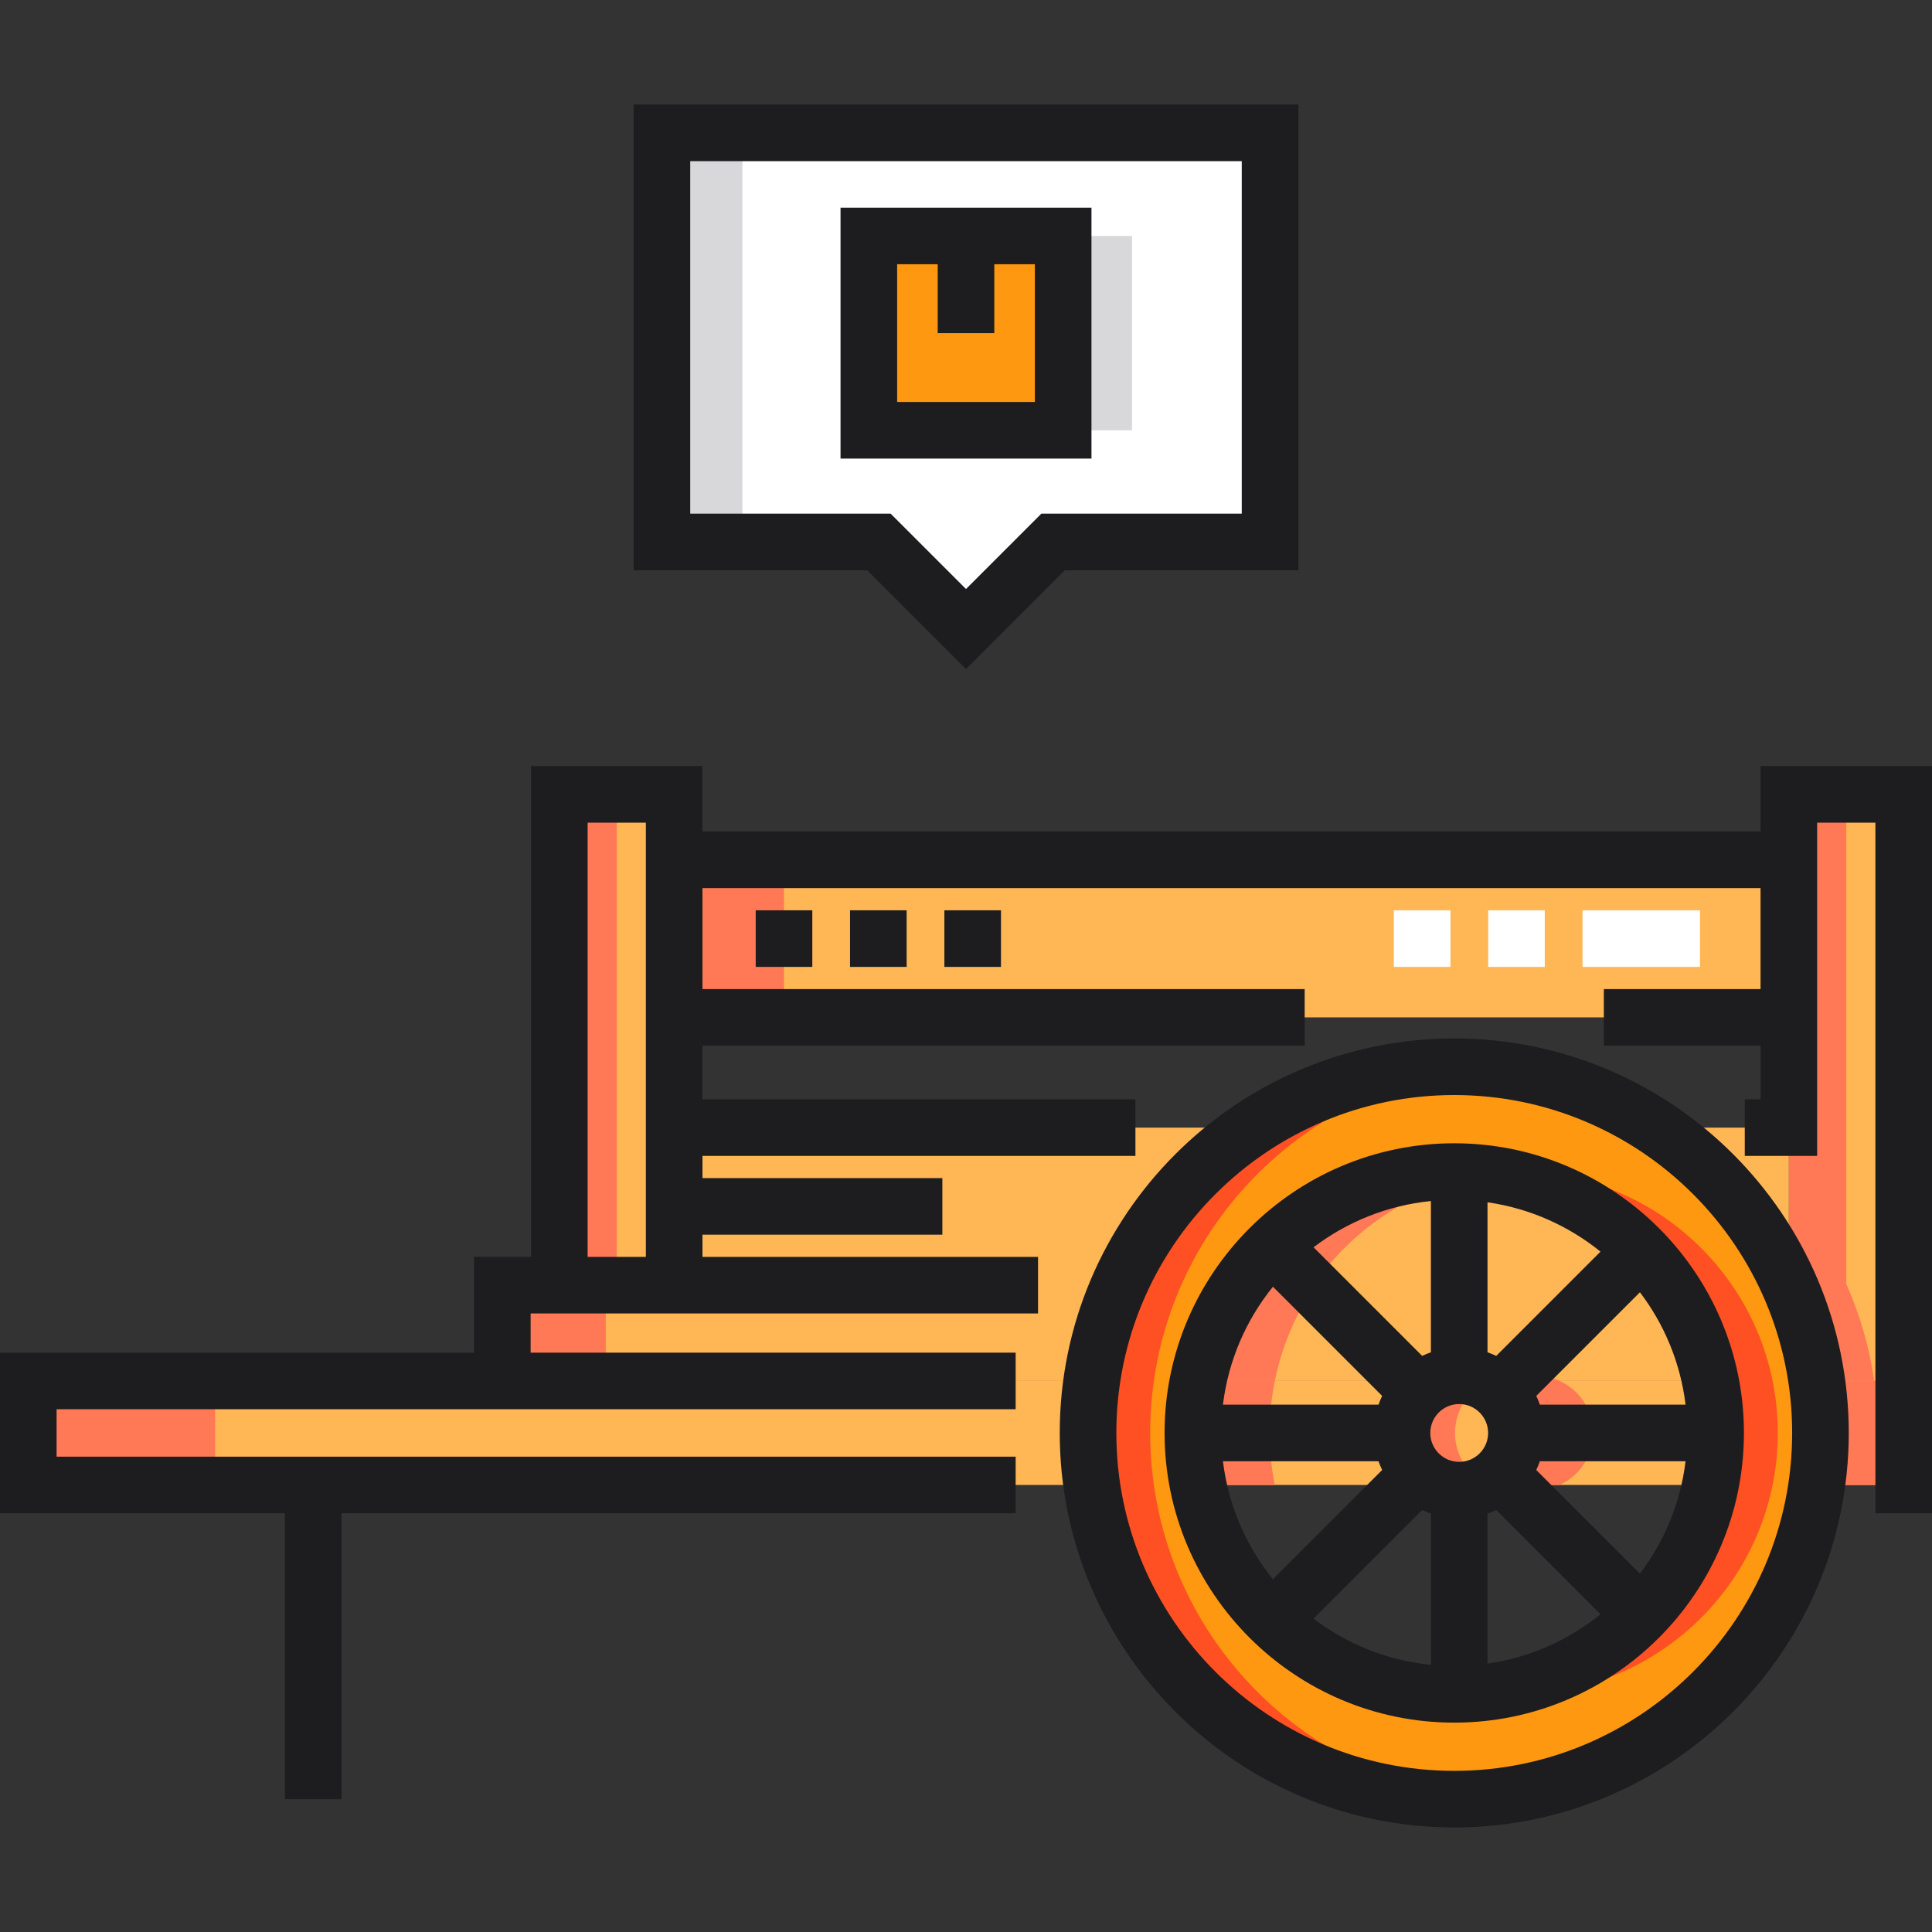 <?xml version="1.0" encoding="iso-8859-1"?>
<!-- Generator: Adobe Illustrator 19.0.0, SVG Export Plug-In . SVG Version: 6.00 Build 0)  -->
<svg version="1.1" id="Capa_1" xmlns="http://www.w3.org/2000/svg" xmlns:xlink="http://www.w3.org/1999/xlink" x="0px" y="0px"
	 viewBox="0 0 512 512" style="enable-background:new 0 0 512 512;" xml:space="preserve">
<rect x="0" y="0" width="512" height="512" fill="#333333" stroke="none"/>
<rect x="178.66" y="227.86" style="fill:#FFB655;" width="295.4" height="41.756"/>
<rect x="178.66" y="227.86" style="fill:#FF7956;" width="29.1" height="41.756"/>
<g>
	<path style="fill:#FFB655;" d="M474.066,340.263v-41.435h-35.091C454.268,308.975,466.518,323.339,474.066,340.263z"/>
	<path style="fill:#FFB655;" d="M442.522,340.585c-12.485-18.178-33.411-30.105-57.13-30.105s-44.645,11.928-57.13,30.105H442.522z"
		/>
</g>
<path style="fill:#FF7956;" d="M395.314,311.193c-3.241-0.465-6.552-0.714-9.922-0.714c-23.719,0-44.645,11.928-57.13,30.105h19.843
	C358.817,324.99,375.744,314.003,395.314,311.193z"/>
<g>
	<path style="fill:#FFB655;" d="M331.809,298.828H178.662v41.756h117.915C304.113,323.52,316.419,309.039,331.809,298.828z"/>
	<circle style="fill:#FFB655;" cx="386.7" cy="379.75" r="15.16"/>
</g>
<path style="fill:#FF7956;" d="M385.59,379.748c0-5.836,3.303-10.894,8.137-13.428c-2.101-1.101-4.487-1.732-7.023-1.732
	c-8.373,0-15.16,6.787-15.16,15.16c0,8.373,6.787,15.16,15.16,15.16c2.536,0,4.922-0.631,7.023-1.732
	C388.893,390.642,385.59,385.585,385.59,379.748z"/>
<rect x="148.23" y="210.51" style="fill:#FFB655;" width="30.434" height="130.07"/>
<rect x="148.23" y="210.51" style="fill:#FF7956;" width="15.217" height="130.07"/>
<path style="fill:#FFB655;" d="M133.125,365.965h156.198c1.267-8.907,3.741-17.424,7.255-25.381H133.125V365.965z"/>
<rect x="133.12" y="340.58" style="fill:#FF7956;" width="27.426" height="25.381"/>
<path style="fill:#FFB655;" d="M386.704,364.589c2.246,0,4.37,0.501,6.287,1.377h60.295c-1.871-9.266-5.596-17.857-10.763-25.381
	H328.262c-5.168,7.524-8.893,16.115-10.763,25.381h62.918C382.334,365.089,384.458,364.589,386.704,364.589z"/>
<g>
	<path style="fill:#FF7956;" d="M400.75,365.965h12.574c-1.917-0.876-4.041-1.377-6.287-1.377S402.667,365.089,400.75,365.965z"/>
	<path style="fill:#FF7956;" d="M328.262,340.585c-5.168,7.524-8.893,16.115-10.763,25.381h20.333
		c1.871-9.266,5.596-17.857,10.763-25.381H328.262z"/>
</g>
<path style="fill:#FF9811;" d="M385.392,282.699c-53.598,0-97.048,43.45-97.048,97.048s43.45,97.048,97.048,97.048
	s97.048-43.45,97.048-97.048S438.99,282.699,385.392,282.699z M385.392,449.016c-38.256,0-69.269-31.013-69.269-69.269
	s31.013-69.269,69.269-69.269s69.269,31.013,69.269,69.269C454.661,418.004,423.648,449.016,385.392,449.016z"/>
<g>
	<path style="fill:#FF5023;" d="M304.815,379.748c0-50.824,39.07-92.516,88.813-96.697c-2.716-0.228-5.461-0.351-8.236-0.351
		c-53.598,0-97.048,43.45-97.048,97.048s43.45,97.048,97.048,97.048c2.775,0,5.52-0.123,8.236-0.351
		C343.885,472.264,304.815,430.572,304.815,379.748z"/>
	<path style="fill:#FF5023;" d="M393.628,448.512c2.703,0.32,5.447,0.504,8.236,0.504c38.256,0,69.269-31.013,69.269-69.269
		s-31.013-69.269-69.269-69.269c-2.789,0-5.533,0.184-8.236,0.504c34.371,4.075,61.033,33.297,61.033,68.764
		C454.661,415.215,427.999,444.438,393.628,448.512z"/>
</g>
<path style="fill:#FFB655;" d="M380.417,393.53h-62.918c-0.899-4.455-1.376-9.063-1.376-13.782c0-4.72,0.476-9.328,1.376-13.783
	h62.918c-5.231,2.39-8.873,7.656-8.873,13.783C371.544,385.875,375.186,391.141,380.417,393.53z M7.5,365.965v27.565h281.823
	c-0.64-4.503-0.979-9.103-0.979-13.782c0-4.68,0.338-9.28,0.979-13.783H7.5z M392.99,365.965c5.231,2.39,8.873,7.656,8.873,13.783
	c0,6.127-3.642,11.392-8.873,13.782h60.294c0.899-4.455,1.376-9.063,1.376-13.782c0-4.72-0.476-9.328-1.376-13.783H392.99z
	 M481.462,365.965c0.64,4.503,0.979,9.103,0.979,13.783s-0.338,9.28-0.979,13.782H504.5v-27.565H481.462z"/>
<g>
	<path style="fill:#FF7956;" d="M337.832,365.965h-20.333c-0.899,4.455-1.376,9.063-1.376,13.783s0.476,9.328,1.376,13.782h20.333
		c-0.899-4.455-1.376-9.063-1.376-13.782C336.457,375.029,336.933,370.421,337.832,365.965z"/>
	<rect x="7.5" y="365.96" style="fill:#FF7956;" width="49.5" height="27.565"/>
	<path style="fill:#FF7956;" d="M422.197,379.748c0-6.127-3.642-11.392-8.873-13.783H400.75c-1.427,0.652-2.731,1.525-3.88,2.565
		c3.062,2.77,4.993,6.763,4.993,11.218s-1.931,8.448-4.993,11.218c1.149,1.039,2.452,1.912,3.88,2.564h12.574
		C418.555,391.141,422.197,385.875,422.197,379.748z"/>
	<path style="fill:#FF7956;" d="M501.795,365.965h-20.333c0.64,4.503,0.979,9.103,0.979,13.783s-0.338,9.28-0.979,13.782h20.333
		c0.64-4.503,0.979-9.103,0.979-13.782C502.774,375.068,502.435,370.468,501.795,365.965z"/>
</g>
<path style="fill:#FFB655;" d="M474.066,210.514v129.748c3.589,8.048,6.112,16.676,7.396,25.702H504.5v-155.45H474.066z"/>
<path style="fill:#FF7956;" d="M489.283,210.514h-15.217v129.748c3.589,8.048,6.112,16.676,7.396,25.702h15.217
	c-1.284-9.027-3.806-17.654-7.396-25.702V210.514z"/>
<polygon style="fill:#FFFFFF;" points="175.421,35.204 175.421,143.626 232.922,143.626 256,166.704 279.078,143.626 
	336.579,143.626 336.579,35.204 "/>
<g>
	<rect x="248.5" y="62.53" style="fill:#D8D7DA;" width="51.5" height="51.5"/>
	<rect x="175.42" y="35.2" style="fill:#D8D7DA;" width="21.333" height="108.42"/>
</g>
<rect x="230.25" y="62.53" style="fill:#FF9811;" width="51.5" height="51.5"/>
<g>
	<rect x="419.38" y="241.24" style="fill:#FFFFFF;" width="31.14" height="15"/>
	<rect x="394.38" y="241.24" style="fill:#FFFFFF;" width="15" height="15"/>
	<rect x="369.38" y="241.24" style="fill:#FFFFFF;" width="15" height="15"/>
</g>
<g>
	<rect x="250.27" y="241.24" style="fill:#1D1D1F;" width="15" height="15"/>
	<rect x="200.27" y="241.24" style="fill:#1D1D1F;" width="15" height="15"/>
	<rect x="225.27" y="241.24" style="fill:#1D1D1F;" width="15" height="15"/>
	<path style="fill:#1D1D1F;" d="M385.392,275.199c-57.648,0-104.548,46.9-104.548,104.548s46.9,104.548,104.548,104.548
		s104.548-46.9,104.548-104.548S443.04,275.199,385.392,275.199z M385.392,469.296c-49.377,0-89.548-40.171-89.548-89.548
		s40.171-89.548,89.548-89.548s89.548,40.171,89.548,89.548S434.769,469.296,385.392,469.296z"/>
	<path style="fill:#1D1D1F;" d="M385.392,302.979c-42.331,0-76.769,34.438-76.769,76.769s34.438,76.769,76.769,76.769
		s76.769-34.438,76.769-76.769S427.723,302.979,385.392,302.979z M386.704,387.408c-4.224,0-7.66-3.437-7.66-7.66
		s3.437-7.66,7.66-7.66s7.66,3.436,7.66,7.66S390.927,387.408,386.704,387.408z M396.519,359.326
		c-0.749-0.361-1.523-0.678-2.315-0.957v-39.751c11.236,1.612,21.501,6.258,29.943,13.08L396.519,359.326z M379.204,358.369
		c-0.792,0.279-1.566,0.595-2.315,0.957l-28.782-28.782c8.822-6.702,19.489-11.094,31.098-12.254L379.204,358.369L379.204,358.369z
		 M376.888,400.171c0.749,0.362,1.524,0.678,2.316,0.957v40.08c-11.608-1.16-22.275-5.552-31.098-12.254L376.888,400.171z
		 M394.204,401.126c0.792-0.279,1.566-0.595,2.315-0.957l27.628,27.628c-8.442,6.823-18.707,11.468-29.943,13.08V401.126z
		 M407.125,389.563c0.362-0.749,0.678-1.524,0.957-2.316h38.607c-1.35,11.099-5.645,21.298-12.093,29.786L407.125,389.563z
		 M408.083,372.248c-0.279-0.792-0.595-1.566-0.957-2.316l27.471-27.471c6.448,8.488,10.742,18.688,12.093,29.786h-38.607V372.248z
		 M337.342,340.993l28.939,28.939c-0.362,0.749-0.678,1.524-0.957,2.316h-41.23C325.524,360.5,330.255,349.762,337.342,340.993z
		 M324.095,387.248h41.23c0.279,0.792,0.595,1.566,0.957,2.316l-28.939,28.939C330.255,409.733,325.524,398.995,324.095,387.248z"/>
	<path style="fill:#1D1D1F;" d="M256,177.311l26.185-26.185h61.894V27.704H167.921v123.422h61.894L256,177.311z M182.921,42.704
		h146.157v93.422h-53.107L256,156.098l-19.972-19.972h-53.107V42.704z"/>
	<path style="fill:#1D1D1F;" d="M289.25,55.03h-66.5v66.5h66.5V55.03z M274.25,106.53h-36.5v-36.5h10.75v18.25h15V70.03h10.75
		V106.53z"/>
	<path style="fill:#1D1D1F;" d="M466.566,203.014v17.343H186.162v-17.343h-45.434v130.07h-15.104v25.381H0v42.565h75.5v75.766h15
		V401.03h178.659v-15H15v-12.565h254.159v-15H140.625v-10.381h134.466v-15h-88.929v-5.878h63.575v-15h-63.575v-5.878H300.9v-15
		H186.162v-14.214h159.591v-15H186.162v-26.756h280.404v26.756h-41.535v15h41.535v14.214h-4.182v15h19.182v-88.313H497V401.03h15
		V203.014H466.566z M171.162,333.085h-15.434v-115.07h15.434V333.085z"/>
</g>
<g>
</g>
<g>
</g>
<g>
</g>
<g>
</g>
<g>
</g>
<g>
</g>
<g>
</g>
<g>
</g>
<g>
</g>
<g>
</g>
<g>
</g>
<g>
</g>
<g>
</g>
<g>
</g>
<g>
</g>
</svg>
